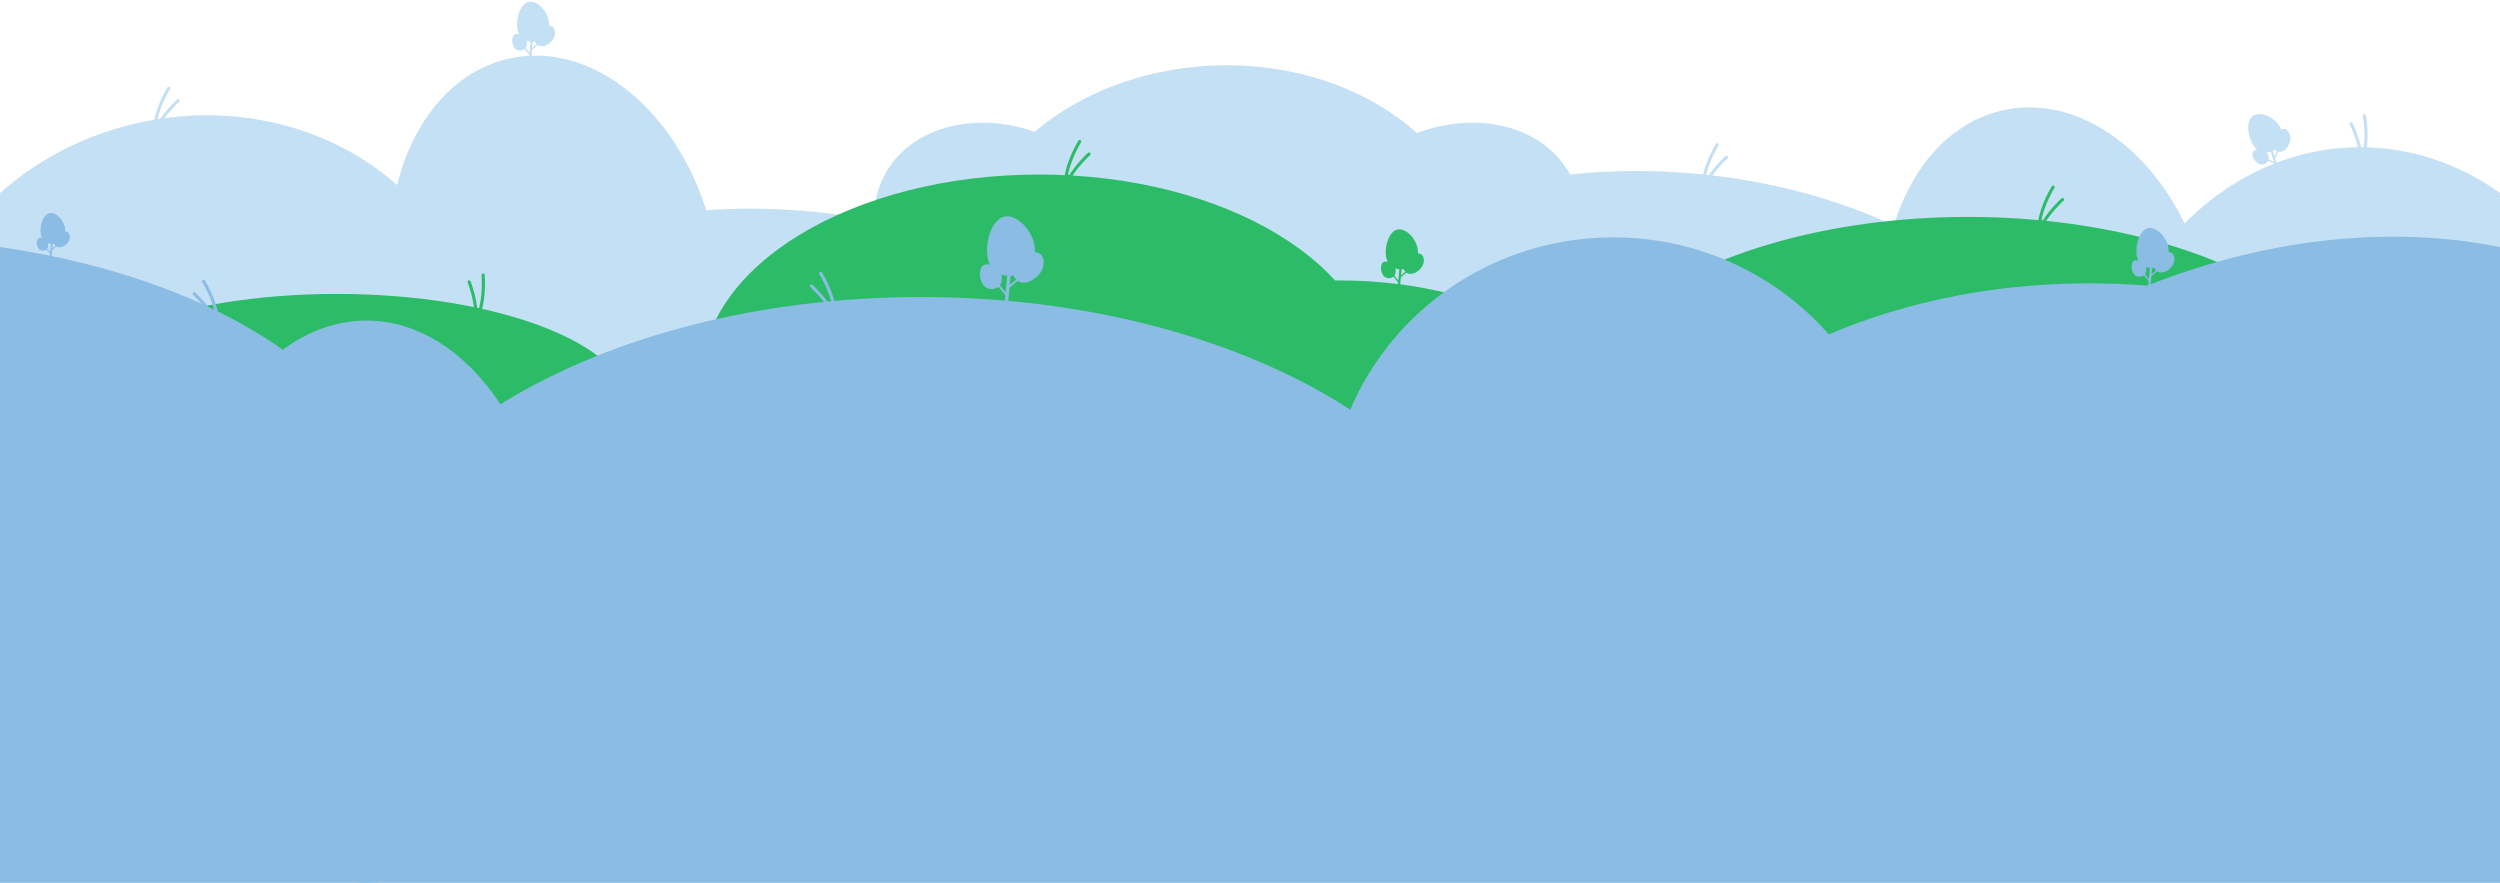 <svg viewBox="0 0 1600 565" fill="none" xmlns="http://www.w3.org/2000/svg">
  <path fill-rule="evenodd" clip-rule="evenodd" d="M1600 468.864V123.5c-26.09-18.576-56.73-29.275-89.5-29.275-95.27 0-172.5 90.419-172.5 201.957s77.23 201.957 172.5 201.957c32.77 0 63.41-10.698 89.5-29.275Z" fill="#C4E0F5"/>
  <path d="m1458.42 96.572 1.73-.154 2.35-1.227 1.93-2.502 1.05-3.441-.52-3.215-1.65-2.343-2.19-.862-1.43.485-.72-1.606-2.39-3.264-2.93-2.524-2.62-1.397-3.24-.877-3.35-.1-1.87.633-1.6 1.466-1.06 2.147-.54 3.145.25 4.232 1.25 3.712.72 2.16 1.55 2.621 1.92 1.88.52.257-.83.28-2.15.727-.58 1.37.3 1.626.66 1.995 1.22 1.623 1.48 1.104 1.99.253 1.14-.078 1.67-1.243 1.15-1.132-.13-2.236-1.68-3.158 1.65.145 2.65-.896 1.48-.873 1.52.846 1.3.42Z" fill="#C4E0F5"/>
  <path d="M1449.05 105.053a4.634 4.634 0 0 0 1.97-1.285c.8-.898 1.14-2.044.97-3.226-.24-1.59-1.02-2.895-2.26-3.774a.437.437 0 1 0-.5.716c1.05.749 1.69 1.821 1.89 3.188.14.919-.13 1.811-.75 2.511-.74.824-1.87 1.29-3.02 1.246-1.34-.051-2.75-1.026-3.79-2.609-.96-1.47-1.35-3.108-.98-4.078.29-.748 1.62-1.292 3.16-1.294.24 0 .44-.197.44-.439a.44.44 0 0 0-.44-.438c-1.95.002-3.54.748-3.97 1.854-.48 1.24-.06 3.154 1.06 4.877 1.19 1.818 2.87 2.942 4.49 3.004.59.022 1.18-.067 1.73-.253Z" fill="#C4E0F5"/>
  <path d="M1456.72 105.219a.437.437 0 0 0 .05-.808l-7.32-3.65a.43.43 0 0 0-.58.198.44.44 0 0 0 .19.588l7.32 3.65c.11.053.23.058.34.022ZM1452.97 97.053c1.02-.344 2.01-.861 2.94-1.55.2-.143.24-.417.09-.612a.434.434 0 0 0-.61-.094c-3.04 2.244-6.61 2.528-9.56.757-3.38-2.032-6.1-8.273-6.07-13.914.03-3.395 1.07-5.866 2.94-6.957 1.86-1.077 4.63-1.035 7.61.116 4.28 1.648 7.81 5.091 8.99 8.772.08.23.32.357.55.282l.01-.002a.444.444 0 0 0 .27-.55c-1.26-3.923-4.99-7.582-9.5-9.32-3.24-1.247-6.28-1.267-8.36-.057-2.15 1.253-3.35 3.991-3.38 7.71-.02 2.734.63 5.844 1.77 8.53 1.21 2.862 2.89 5.043 4.72 6.143 2.3 1.38 5.02 1.614 7.59.746Z" fill="#C4E0F5"/>
  <path d="M1460.52 96.901c1.03-.35 1.97-1.04 2.8-2.055 2.13-2.608 2.95-5.676 2.24-8.42-.46-1.794-1.52-3.183-2.84-3.715-.73-.291-1.56-.282-2.46.025-2.46.832-5.2 3.84-6.1 6.706-.73 2.285-.19 4.678 1.4 6.245 1.37 1.348 3.22 1.802 4.96 1.214Zm.01-13.334c.71-.24 1.34-.253 1.86-.042 1.05.422 1.94 1.618 2.33 3.12.63 2.47-.13 5.256-2.08 7.645-.72.885-1.53 1.484-2.4 1.78-1.42.48-2.94.103-4.07-1.01-1.35-1.333-1.8-3.384-1.18-5.353.81-2.587 3.35-5.399 5.54-6.14ZM1454.41 110.438l.47-.158a.731.731 0 0 0 .46-.925.727.727 0 0 0-.92-.46l-.47.158a.732.732 0 0 0-.46.926c.13.382.54.588.92.459ZM1458.05 109.206a.732.732 0 0 0 .46-.925l-6.24-18.613a.726.726 0 0 0-.92-.46.74.74 0 0 0-.46.927l6.24 18.612c.13.382.54.588.92.459Z" fill="#C4E0F5"/>
  <path d="M1455.64 102.005a.41.41 0 0 0 .25-.22l3.81-7.71a.435.435 0 0 0-.2-.588.43.43 0 0 0-.58.198l-3.81 7.71c-.11.217-.02.48.2.588.11.053.22.058.33.022Z" fill="#C4E0F5"/>
  <ellipse rx="104.02" ry="140.64" transform="matrix(-.98 .201 .199 .98 1311.11 208.146)" fill="#C4E0F5"/>
  <ellipse rx="104.02" ry="140.64" transform="matrix(-.98 .201 .199 .98 355.113 174.988)" fill="#C4E0F5"/>
  <path d="m344.518 28.44 1.641.568 2.645-.159 2.772-1.497 2.36-2.71.824-3.152-.553-2.813-1.652-1.684-1.506-.144-.009-1.762-.853-3.957-1.656-3.505-1.824-2.347-2.604-2.127-3.018-1.463-1.969-.187-2.052.685-1.839 1.527-1.77 2.65-1.486 3.969-.368 3.899-.214 2.27.356 3.028.991 2.502.367.446-.869-.082-2.259-.216-1.089 1.012-.386 1.607-.197 2.095.455 1.982.9 1.612 1.713 1.044 1.073.396 2.03-.452 1.514-.56.782-2.098-.247-3.57 1.443.806 2.781.266 1.712-.19 1.038 1.392 1.023.92Z" fill="#C4E0F5"/>
  <path d="M332.52 32.351a4.594 4.594 0 0 0 2.317-.37 3.889 3.889 0 0 0 2.193-2.548c.43-1.548.247-3.06-.529-4.37a.435.435 0 0 0-.598-.153.44.44 0 0 0-.152.6c.66 1.116.808 2.357.439 3.688a3.032 3.032 0 0 1-1.709 1.984c-1.006.452-2.224.416-3.259-.096-1.201-.594-2.099-2.064-2.402-3.933-.282-1.736.023-3.393.758-4.125.566-.566 2-.52 3.409.11a.439.439 0 0 0 .354-.801c-1.78-.796-3.539-.768-4.378.068-.94.936-1.335 2.856-1.004 4.89.348 2.147 1.424 3.859 2.877 4.578a4.848 4.848 0 0 0 1.684.478Z" fill="#C4E0F5"/>
  <path d="M339.456 35.64a.44.44 0 0 0 .377-.716l-5.207-6.328a.435.435 0 0 0-.614-.059.44.44 0 0 0-.058.617l5.207 6.33a.433.433 0 0 0 .295.157ZM339.341 26.648c1.069.102 2.185.036 3.316-.21a.438.438 0 0 0-.185-.857c-3.689.804-7.07-.4-9.043-3.223-2.266-3.24-2.22-10.054.101-15.19 1.398-3.092 3.353-4.92 5.506-5.15 2.127-.227 4.643.947 6.902 3.22 3.236 3.254 5.062 7.842 4.652 11.689a.438.438 0 0 0 .393.483c.237.022.45-.151.475-.39.437-4.1-1.488-8.968-4.902-12.402-2.447-2.461-5.222-3.727-7.612-3.472-2.473.263-4.678 2.273-6.208 5.66-1.126 2.49-1.798 5.592-1.845 8.514-.05 3.11.598 5.789 1.824 7.542 1.539 2.201 3.93 3.529 6.626 3.786Z" fill="#C4E0F5"/>
  <path d="M346.296 29.598c1.085.104 2.227-.142 3.394-.73 3-1.51 4.991-3.978 5.462-6.771.308-1.827-.101-3.53-1.094-4.558-.543-.562-1.303-.893-2.258-.984-2.582-.247-6.301 1.38-8.288 3.628-1.586 1.792-2.065 4.197-1.25 6.277.701 1.791 2.209 2.964 4.034 3.138Zm5.422-12.17c.743.07 1.32.313 1.714.722.788.815 1.117 2.271.86 3.8-.424 2.515-2.244 4.75-4.993 6.134-1.018.513-2.001.729-2.92.641-1.491-.142-2.727-1.109-3.305-2.586-.693-1.77-.276-3.83 1.09-5.373 1.795-2.03 5.254-3.558 7.554-3.338ZM335.236 39.464l.49.047c.4.038.755-.257.793-.659a.73.73 0 0 0-.655-.796l-.49-.047a.728.728 0 0 0-.793.659.73.73 0 0 0 .655.796ZM339.06 39.829c.4.038.755-.257.793-.658l1.847-19.552a.73.73 0 0 0-.655-.796.728.728 0 0 0-.793.658l-1.847 19.551a.73.73 0 0 0 .655.797Z" fill="#C4E0F5"/>
  <path d="M339.775 32.264a.434.434 0 0 0 .319-.098l6.603-5.484a.441.441 0 0 0 .058-.617.435.435 0 0 0-.614-.059l-6.603 5.484a.44.44 0 0 0 .237.774Z" fill="#C4E0F5"/>
  <path fill-rule="evenodd" clip-rule="evenodd" d="M0 123.59v238.736c40.478 32.906 97.906 47.864 156.796 35.793 98.419-20.175 163.65-108.208 145.696-196.628C284.539 113.07 190.2 57.746 91.78 77.921 56 85.256 24.605 101.56 0 123.59Z" fill="#C4E0F5"/>
  <path d="M108 56.463c-1.667 2.68-5.5 9.847-7.5 17.08-2 7.235-.833 6.364 0 5.025M114 64.43c-2.352 2.097-8.043 7.885-11.995 14.258-3.951 6.373-2.587 5.868-1.411 4.82" stroke="#C4E0F5" stroke-width="2" stroke-linecap="round" stroke-linejoin="round"/>
  <ellipse rx="243.791" ry="140.663" transform="matrix(-.997 -.078 -.078 .997 1069.04 250.974)" fill="#C4E0F5"/>
  <path d="M1099 92.634c-1.67 2.68-5.5 9.847-7.5 17.081-2 7.235-.83 6.364 0 5.024M1105 100.602c-2.35 2.097-8.04 7.885-11.99 14.258-3.96 6.373-2.59 5.868-1.42 4.819M1513.21 74.031c.57 3.107 1.52 11.189.73 18.655-.79 7.467-1.55 6.226-1.84 4.673M1504.72 79.226c1.42 2.82 4.59 10.304 5.94 17.69 1.34 7.385.26 6.412-.45 5.003" stroke="#C4E0F5" stroke-width="2" stroke-linecap="round" stroke-linejoin="round"/>
  <ellipse rx="243.791" ry="140.663" transform="matrix(-.997 -.078 -.078 .997 502.039 275.088)" fill="#C4E0F5"/>
  <ellipse rx="88.854" ry="70.887" transform="matrix(-.884 .468 .465 .885 926.54 153.805)" fill="#C4E0F5"/>
  <ellipse rx="88.854" ry="70.887" transform="matrix(.884 .468 -.465 .885 644.54 153.805)" fill="#C4E0F5"/>
  <ellipse rx="166.398" ry="133.022" transform="matrix(-.999 .048 .048 .999 781.54 174.904)" fill="#C4E0F5"/>
  <g filter="url(#filter0_d)">
    <ellipse rx="254.5" ry="130.628" transform="matrix(-1 0 0 1 1269.5 265.445)" fill="#2CBC67"/>
    <path d="M1324 115.744c-1.67 2.68-5.5 9.847-7.5 17.081s-.83 6.364 0 5.024M1330 123.711c-2.35 2.097-8.04 7.886-11.99 14.258-3.96 6.373-2.59 5.869-1.42 4.82" stroke="#2CBC67" stroke-width="2" stroke-linecap="round" stroke-linejoin="round"/>
    <ellipse rx="187.5" ry="72.708" transform="matrix(-1 0 0 1 225.5 256.819)" fill="#2CBC67"/>
    <ellipse rx="216" ry="130.628" transform="matrix(-1 0 0 1 675 238.334)" fill="#2CBC67"/>
    <path d="M701 86.606c-1.667 2.68-5.5 9.847-7.5 17.081s-.833 6.363 0 5.024M707 94.573c-2.352 2.098-8.043 7.886-11.995 14.259-3.951 6.372-2.587 5.868-1.411 4.819M319.179 172.009c.282 3.147.48 11.281-.988 18.643-1.467 7.362-2.117 6.055-2.258 4.482M310.244 176.394c1.155 2.938 3.631 10.685 4.292 18.164.66 7.479-.33 6.41-.907 4.941" stroke="#2CBC67" stroke-width="2" stroke-linecap="round" stroke-linejoin="round"/>
    <ellipse rx="182.5" ry="110.294" transform="matrix(-1 0 0 1 867.5 285.778)" fill="#2CBC67"/>
    <path d="m910.519 170.112 1.641.568 2.645-.159 2.771-1.497 2.36-2.711.824-3.151-.553-2.813-1.652-1.684-1.506-.144-.009-1.762-.853-3.957-1.656-3.505-1.824-2.347-2.604-2.127-3.018-1.463-1.969-.188-2.052.685-1.839 1.528-1.77 2.65-1.485 3.968-.369 3.9-.214 2.269.356 3.029.991 2.502.367.446-.869-.083-2.258-.215-1.09 1.012-.385 1.607-.198 2.095.455 1.981.9 1.613 1.713 1.044 1.073.396 2.03-.452 1.514-.56.783-2.098-.248-3.569 1.444.805 2.78.266 1.713-.189 1.037 1.391 1.024.919Z" fill="#2CBC67"/>
    <path d="M898.52 174.023a4.604 4.604 0 0 0 2.317-.37 3.888 3.888 0 0 0 2.193-2.549c.43-1.548.247-3.059-.529-4.37a.436.436 0 1 0-.75.448c.66 1.116.808 2.356.439 3.687a3.032 3.032 0 0 1-1.709 1.984c-1.006.452-2.224.417-3.259-.095-1.201-.595-2.099-2.065-2.402-3.934-.282-1.735.023-3.393.758-4.125.566-.565 2-.519 3.409.111a.44.44 0 0 0 .354-.802c-1.78-.795-3.539-.768-4.378.068-.94.937-1.335 2.856-1.004 4.89.348 2.147 1.424 3.859 2.877 4.578a4.872 4.872 0 0 0 1.684.479Z" fill="#2CBC67"/>
    <path d="M905.456 177.312a.432.432 0 0 0 .319-.098.441.441 0 0 0 .059-.618l-5.207-6.329a.436.436 0 0 0-.615-.059.441.441 0 0 0-.058.618l5.207 6.329a.434.434 0 0 0 .295.157ZM905.341 168.32c1.069.102 2.186.035 3.317-.211a.439.439 0 0 0-.186-.857c-3.689.805-7.069-.4-9.042-3.223-2.266-3.24-2.221-10.054.101-15.189 1.397-3.092 3.353-4.921 5.505-5.151 2.128-.226 4.643.947 6.903 3.22 3.235 3.254 5.061 7.842 4.652 11.689a.437.437 0 1 0 .868.093c.436-4.1-1.488-8.968-4.903-12.402-2.447-2.461-5.221-3.726-7.611-3.472-2.473.264-4.678 2.274-6.209 5.66-1.125 2.49-1.797 5.593-1.844 8.514-.05 3.11.597 5.789 1.824 7.542 1.539 2.202 3.93 3.529 6.625 3.787Z" fill="#2CBC67"/>
    <path d="M912.296 171.27c1.085.103 2.227-.142 3.394-.73 3-1.511 4.991-3.979 5.462-6.772.308-1.826-.101-3.53-1.094-4.558-.543-.562-1.303-.893-2.258-.984-2.582-.246-6.301 1.381-8.288 3.628-1.586 1.792-2.065 4.198-1.25 6.278.701 1.79 2.209 2.963 4.034 3.138Zm5.422-12.171c.743.071 1.32.314 1.714.722.788.815 1.117 2.272.86 3.801-.424 2.514-2.244 4.75-4.993 6.134-1.018.513-2.001.728-2.92.641-1.491-.143-2.727-1.109-3.305-2.586-.693-1.771-.276-3.83 1.09-5.374 1.795-2.029 5.254-3.558 7.554-3.338ZM901.236 181.135l.49.047c.4.038.755-.256.793-.658a.73.73 0 0 0-.655-.797l-.49-.046a.727.727 0 0 0-.793.658.729.729 0 0 0 .655.796ZM905.06 181.5c.4.039.755-.256.793-.658l1.847-19.552a.73.73 0 0 0-.655-.796.729.729 0 0 0-.793.658l-1.847 19.552a.729.729 0 0 0 .655.796Z" fill="#2CBC67"/>
    <path d="M905.775 173.936a.432.432 0 0 0 .319-.098l6.603-5.484a.439.439 0 0 0 .058-.617.434.434 0 0 0-.614-.059l-6.603 5.484a.439.439 0 0 0 .237.774Z" fill="#2CBC67"/>
  </g>
  <path fill-rule="evenodd" clip-rule="evenodd" d="M1600 466.108V158.122c-65.76-13.284-144.96-7.371-225.79 24.682-192.64-15.143-357.84 88.765-369 232.085-7.175 92.103 57.3 82.51 155.42 67.911 54.56-8.118 119.53-17.785 188.37-12.373 86.36 6.789 176.65 8.63 251-4.319Z" fill="#8ABCE4"/>
  <ellipse rx="182.5" ry="179.852" transform="matrix(-1 0 0 1 1032.5 331.769)" fill="#8ABCE4"/>
  <path fill-rule="evenodd" clip-rule="evenodd" d="M0 158.095v347.349c142.861-20.634 248-90.572 248-173.675 0-83.103-105.139-153.041-248-173.674Z" fill="#8ABCE4"/>
  <ellipse rx="120.5" ry="179.852" transform="matrix(-1 0 0 1 234.5 385.022)" fill="#8ABCE4"/>
  <path d="M215 415.164c0 124.301 167.669 91.434 374.5 91.434S964 539.465 964 415.164c0-124.301-167.669-225.066-374.5-225.066S215 290.863 215 415.164ZM651.971 179.158l2.442.845 3.935-.237 4.124-2.227 3.512-4.034 1.225-4.688-.822-4.185-2.459-2.506-2.24-.214-.013-2.622-1.27-5.888-2.464-5.215-2.713-3.492-3.875-3.165-4.49-2.176-2.93-.279-3.053 1.019-2.736 2.273-2.634 3.942-2.21 5.905-.548 5.802-.319 3.377.53 4.506 1.475 3.723.546.664-1.293-.124-3.361-.32-1.621 1.505-.573 2.392-.295 3.117.678 2.948 1.338 2.399 2.549 1.554 1.597.589 3.02-.673 2.253-.833 1.164-3.122-.368-5.31 2.148 1.199 4.136.394 2.549-.281 1.543 2.07 1.523 1.368Z" fill="#8ABCE4"/>
  <path d="M634.12 184.976a6.84 6.84 0 0 0 3.447-.549c1.63-.733 2.789-2.08 3.263-3.793.639-2.303.367-4.552-.788-6.502a.647.647 0 0 0-.89-.228.655.655 0 0 0-.226.894c.983 1.66 1.203 3.506.653 5.486a4.512 4.512 0 0 1-2.543 2.952c-1.495.673-3.308.62-4.849-.142-1.786-.884-3.122-3.072-3.573-5.852-.419-2.583.034-5.049 1.127-6.139.844-.84 2.977-.771 5.073.165a.648.648 0 0 0 .857-.331.654.654 0 0 0-.33-.861c-2.649-1.183-5.267-1.143-6.514.101-1.399 1.394-1.986 4.249-1.495 7.275.519 3.195 2.12 5.742 4.282 6.812a7.2 7.2 0 0 0 2.506.712Z" fill="#8ABCE4"/>
  <path d="M644.439 189.871a.649.649 0 0 0 .475-.146.656.656 0 0 0 .087-.919l-7.748-9.417a.647.647 0 0 0-.914-.088.656.656 0 0 0-.087.919l7.748 9.417a.645.645 0 0 0 .439.234ZM644.268 176.491c1.591.152 3.252.053 4.935-.314a.652.652 0 0 0-.276-1.275c-5.489 1.197-10.518-.595-13.455-4.795-3.371-4.82-3.303-14.959.151-22.6 2.079-4.601 4.989-7.322 8.192-7.664 3.165-.337 6.907 1.409 10.269 4.791 4.815 4.842 7.532 11.669 6.922 17.392-.038.358.22.68.577.718l.008.001a.65.65 0 0 0 .706-.58c.65-6.1-2.213-13.343-7.294-18.453-3.641-3.662-7.769-5.545-11.325-5.166-3.679.392-6.96 3.383-9.237 8.421-1.675 3.704-2.675 8.322-2.745 12.668-.074 4.628.89 8.614 2.714 11.222 2.29 3.276 5.847 5.251 9.858 5.634Z" fill="#8ABCE4"/>
  <path d="M654.617 180.88c1.613.154 3.313-.211 5.049-1.085 4.464-2.248 7.426-5.92 8.127-10.076.458-2.718-.151-5.253-1.628-6.782-.808-.836-1.938-1.328-3.359-1.464-3.843-.367-9.375 2.055-12.333 5.399-2.358 2.666-3.071 6.245-1.859 9.34 1.043 2.664 3.287 4.409 6.003 4.668Zm8.066-18.108c1.106.105 1.964.467 2.551 1.074 1.172 1.214 1.662 3.38 1.279 5.655-.631 3.741-3.338 7.068-7.428 9.127-1.516.763-2.978 1.084-4.346.953-2.218-.211-4.056-1.65-4.917-3.847-1.031-2.635-.41-5.699 1.622-7.996 2.67-3.018 7.817-5.293 11.239-4.966ZM638.16 195.559l.729.07a1.084 1.084 0 0 0 1.18-.98 1.086 1.086 0 0 0-.975-1.185l-.729-.069a1.083 1.083 0 0 0-1.18.979c-.056.598.38 1.129.975 1.185ZM643.85 196.102a1.083 1.083 0 0 0 1.179-.979l2.749-29.091a1.083 1.083 0 1 0-2.154-.205l-2.749 29.09c-.057.598.38 1.128.975 1.185Z" fill="#8ABCE4"/>
  <path d="M644.914 184.847a.649.649 0 0 0 .475-.146l9.824-8.159a.655.655 0 0 0 .086-.919.648.648 0 0 0-.914-.087l-9.824 8.159a.652.652 0 0 0 .353 1.152ZM1380.91 173.245l1.65.567 2.64-.159 2.77-1.497 2.36-2.711.83-3.151-.56-2.812-1.65-1.685-1.5-.143-.01-1.763-.86-3.957-1.65-3.505-1.83-2.347-2.6-2.127-3.02-1.462-1.97-.188-2.05.685-1.84 1.527-1.77 2.65-1.48 3.969-.37 3.899-.22 2.27.36 3.028.99 2.503.37.446-.87-.083-2.26-.216-1.09 1.012-.39 1.607-.19 2.095.45 1.982.9 1.612 1.72 1.045 1.07.395 2.03-.452 1.51-.56.78-2.098-.24-3.569 1.44.806 2.78.265 1.71-.189 1.04 1.391 1.02.92Z" fill="#8ABCE4"/>
  <path d="M1368.92 177.155c.79.076 1.6-.046 2.31-.369a3.895 3.895 0 0 0 2.2-2.549c.43-1.549.24-3.06-.53-4.371a.438.438 0 1 0-.75.449c.66 1.115.81 2.356.44 3.687a3.048 3.048 0 0 1-1.71 1.983c-1.01.453-2.23.417-3.26-.095-1.2-.594-2.1-2.065-2.4-3.933-.29-1.736.02-3.394.75-4.126.57-.565 2-.518 3.41.111a.44.44 0 0 0 .58-.223c.1-.221 0-.48-.22-.578-1.78-.796-3.54-.768-4.38.068-.94.936-1.34 2.855-1 4.889.34 2.148 1.42 3.859 2.87 4.579.54.263 1.11.423 1.69.478Z" fill="#8ABCE4"/>
  <path d="M1375.85 180.445a.44.44 0 0 0 .38-.716l-5.21-6.329a.43.43 0 0 0-.61-.059.44.44 0 0 0-.06.618l5.21 6.329c.07.093.18.146.29.157ZM1375.74 171.452c1.07.102 2.18.036 3.31-.211a.44.44 0 0 0 .34-.521.44.44 0 0 0-.52-.336c-3.69.805-7.07-.4-9.04-3.222-2.27-3.24-2.22-10.054.1-15.19 1.39-3.092 3.35-4.921 5.5-5.151 2.13-.226 4.65.947 6.9 3.22 3.24 3.254 5.07 7.843 4.66 11.689a.43.43 0 0 0 .38.483h.01c.24.023.45-.151.47-.39.44-4.099-1.48-8.967-4.9-12.402-2.44-2.461-5.22-3.726-7.61-3.472-2.47.264-4.68 2.274-6.21 5.66-1.12 2.49-1.8 5.593-1.84 8.514-.05 3.111.6 5.789 1.82 7.543 1.54 2.201 3.93 3.529 6.63 3.786Z" fill="#8ABCE4"/>
  <path d="M1382.69 174.402c1.09.104 2.23-.142 3.4-.729 3-1.511 4.99-3.979 5.46-6.772.31-1.827-.1-3.531-1.1-4.558-.54-.562-1.3-.893-2.25-.984-2.59-.247-6.3 1.381-8.29 3.628-1.59 1.792-2.07 4.198-1.25 6.278.7 1.79 2.21 2.963 4.03 3.137Zm5.42-12.17c.75.071 1.32.314 1.72.722.79.815 1.12 2.272.86 3.801-.43 2.514-2.25 4.75-4.99 6.134-1.02.512-2.01.728-2.92.64-1.5-.142-2.73-1.109-3.31-2.585-.69-1.771-.28-3.83 1.09-5.374 1.8-2.029 5.25-3.558 7.55-3.338ZM1371.63 184.268l.49.047c.4.038.76-.257.8-.658a.74.74 0 0 0-.66-.797l-.49-.047a.727.727 0 0 0-.79.659c-.04.402.25.758.65.796ZM1375.46 184.633c.4.038.75-.257.79-.659l1.85-19.551a.74.74 0 0 0-.66-.797.727.727 0 0 0-.79.659l-1.85 19.551c-.04.402.26.759.66.797Z" fill="#8ABCE4"/>
  <path d="M1376.17 177.068c.11.011.23-.021.32-.098l6.6-5.484c.19-.154.21-.43.06-.617a.43.43 0 0 0-.61-.059l-6.61 5.484a.438.438 0 0 0-.05.617c.07.094.18.147.29.157ZM36.407 157.381l1.265.438 2.038-.122 2.136-1.154 1.818-2.089.635-2.428-.426-2.167-1.273-1.298-1.16-.111-.007-1.358-.658-3.049-1.276-2.7-1.405-1.809-2.007-1.639-2.325-1.127-1.517-.144-1.581.527-1.417 1.177-1.364 2.042-1.145 3.058-.284 3.005-.165 1.748.275 2.334.763 1.928.283.344-.67-.064-1.74-.166-.839.78-.297 1.238-.153 1.614.351 1.527.694 1.243 1.32.804.826.305 1.564-.348 1.167-.432.603-1.617-.19-2.749 1.112.62 2.142.205 1.32-.146.799 1.072.788.708Z" fill="#8ABCE4"/>
  <path d="M27.163 160.395a3.544 3.544 0 0 0 1.785-.285 2.998 2.998 0 0 0 1.69-1.964c.33-1.193.19-2.357-.408-3.367a.335.335 0 0 0-.46-.118.339.339 0 0 0-.118.463c.509.86.623 1.816.338 2.841a2.336 2.336 0 0 1-1.317 1.529c-.774.348-1.713.321-2.51-.074-.926-.458-1.618-1.59-1.852-3.03-.217-1.338.018-2.615.584-3.179.437-.436 1.542-.4 2.627.085a.336.336 0 0 0 .444-.171.338.338 0 0 0-.17-.446c-1.372-.613-2.728-.592-3.374.052-.725.722-1.029 2.2-.774 3.767.268 1.655 1.097 2.974 2.217 3.528.41.203.852.326 1.298.369Z" fill="#8ABCE4"/>
  <path d="M32.507 162.93a.338.338 0 0 0 .291-.551l-4.013-4.877a.335.335 0 0 0-.473-.045.338.338 0 0 0-.045.475l4.012 4.877c.06.072.142.113.228.121ZM32.418 156.001a8.28 8.28 0 0 0 2.556-.163.337.337 0 0 0-.143-.66c-2.843.62-5.447-.308-6.968-2.483-1.746-2.496-1.71-7.747.078-11.704 1.077-2.382 2.584-3.792 4.243-3.969 1.638-.174 3.577.73 5.318 2.481 2.493 2.508 3.9 6.043 3.584 9.007a.337.337 0 0 0 .299.372h.004a.336.336 0 0 0 .366-.3c.336-3.159-1.146-6.91-3.777-9.556-1.886-1.897-4.024-2.872-5.865-2.675-1.906.203-3.605 1.751-4.784 4.361-.867 1.918-1.385 4.309-1.421 6.56-.039 2.397.46 4.461 1.405 5.812 1.186 1.696 3.028 2.719 5.105 2.917Z" fill="#8ABCE4"/>
  <path d="M37.778 158.274c.835.08 1.715-.109 2.614-.562 2.312-1.164 3.846-3.066 4.21-5.218.236-1.407-.079-2.72-.844-3.512-.418-.433-1.004-.688-1.74-.758-1.99-.19-4.855 1.064-6.386 2.795-1.222 1.381-1.59 3.235-.963 4.837.54 1.38 1.702 2.284 3.109 2.418Zm4.177-9.378c.572.055 1.017.242 1.32.557.608.628.862 1.75.663 2.928-.326 1.938-1.729 3.66-3.847 4.727-.785.395-1.542.561-2.25.493-1.149-.109-2.1-.854-2.546-1.992-.535-1.365-.213-2.951.84-4.141 1.382-1.563 4.048-2.741 5.82-2.572ZM29.255 165.876l.378.036a.562.562 0 0 0 .61-.508.562.562 0 0 0-.504-.613l-.378-.036a.563.563 0 0 0-.106 1.121ZM32.202 166.157a.562.562 0 0 0 .61-.508l1.424-15.065a.56.56 0 1 0-1.116-.106l-1.423 15.065c-.03.31.197.584.505.614Z" fill="#8ABCE4"/>
  <path d="M32.752 160.328a.333.333 0 0 0 .246-.076l5.088-4.225a.338.338 0 0 0 .045-.475.336.336 0 0 0-.474-.046l-5.087 4.226a.338.338 0 0 0 .182.596Z" fill="#8ABCE4"/>
  <path d="M525.279 175.026c1.667 2.68 5.5 9.847 7.5 17.081 2 7.235.834 6.364 0 5.024M519.279 182.993c2.352 2.098 8.043 7.886 11.995 14.259 3.951 6.372 2.587 5.868 1.412 4.819M130.279 180.05c1.667 2.68 5.5 9.847 7.5 17.081 2 7.235.833 6.364 0 5.024M124.279 188.018c2.352 2.097 8.043 7.885 11.995 14.258 3.951 6.373 2.587 5.868 1.411 4.819M1530.28 173.017c1.67 2.679 5.5 9.846 7.5 17.081 2 7.234.83 6.363 0 5.023M1524.28 180.983c2.35 2.098 8.04 7.886 11.99 14.259 3.96 6.372 2.59 5.868 1.42 4.819" stroke="#8ABCE4" stroke-width="2" stroke-linecap="round" stroke-linejoin="round"/>
  <path fill="#8ABCE4" d="M1600 315H0v250h1600z"/>
  <defs>
    <filter id="filter0_d" x="18" y="79.606" width="1506" height="330.467" filterUnits="userSpaceOnUse" color-interpolation-filters="sRGB">
      <feFlood flood-opacity="0" result="BackgroundImageFix"/>
      <feColorMatrix in="SourceAlpha" values="0 0 0 0 0 0 0 0 0 0 0 0 0 0 0 0 0 0 127 0" result="hardAlpha"/>
      <feOffset dx="-10" dy="4"/>
      <feGaussianBlur stdDeviation="5"/>
      <feComposite in2="hardAlpha" operator="out"/>
      <feColorMatrix values="0 0 0 0 0.088 0 0 0 0 0.442 0 0 0 0 0.233 0 0 0 0.2 0"/>
      <feBlend in2="BackgroundImageFix" result="effect1_dropShadow"/>
      <feBlend in="SourceGraphic" in2="effect1_dropShadow" result="shape"/>
    </filter>
  </defs>
</svg>
